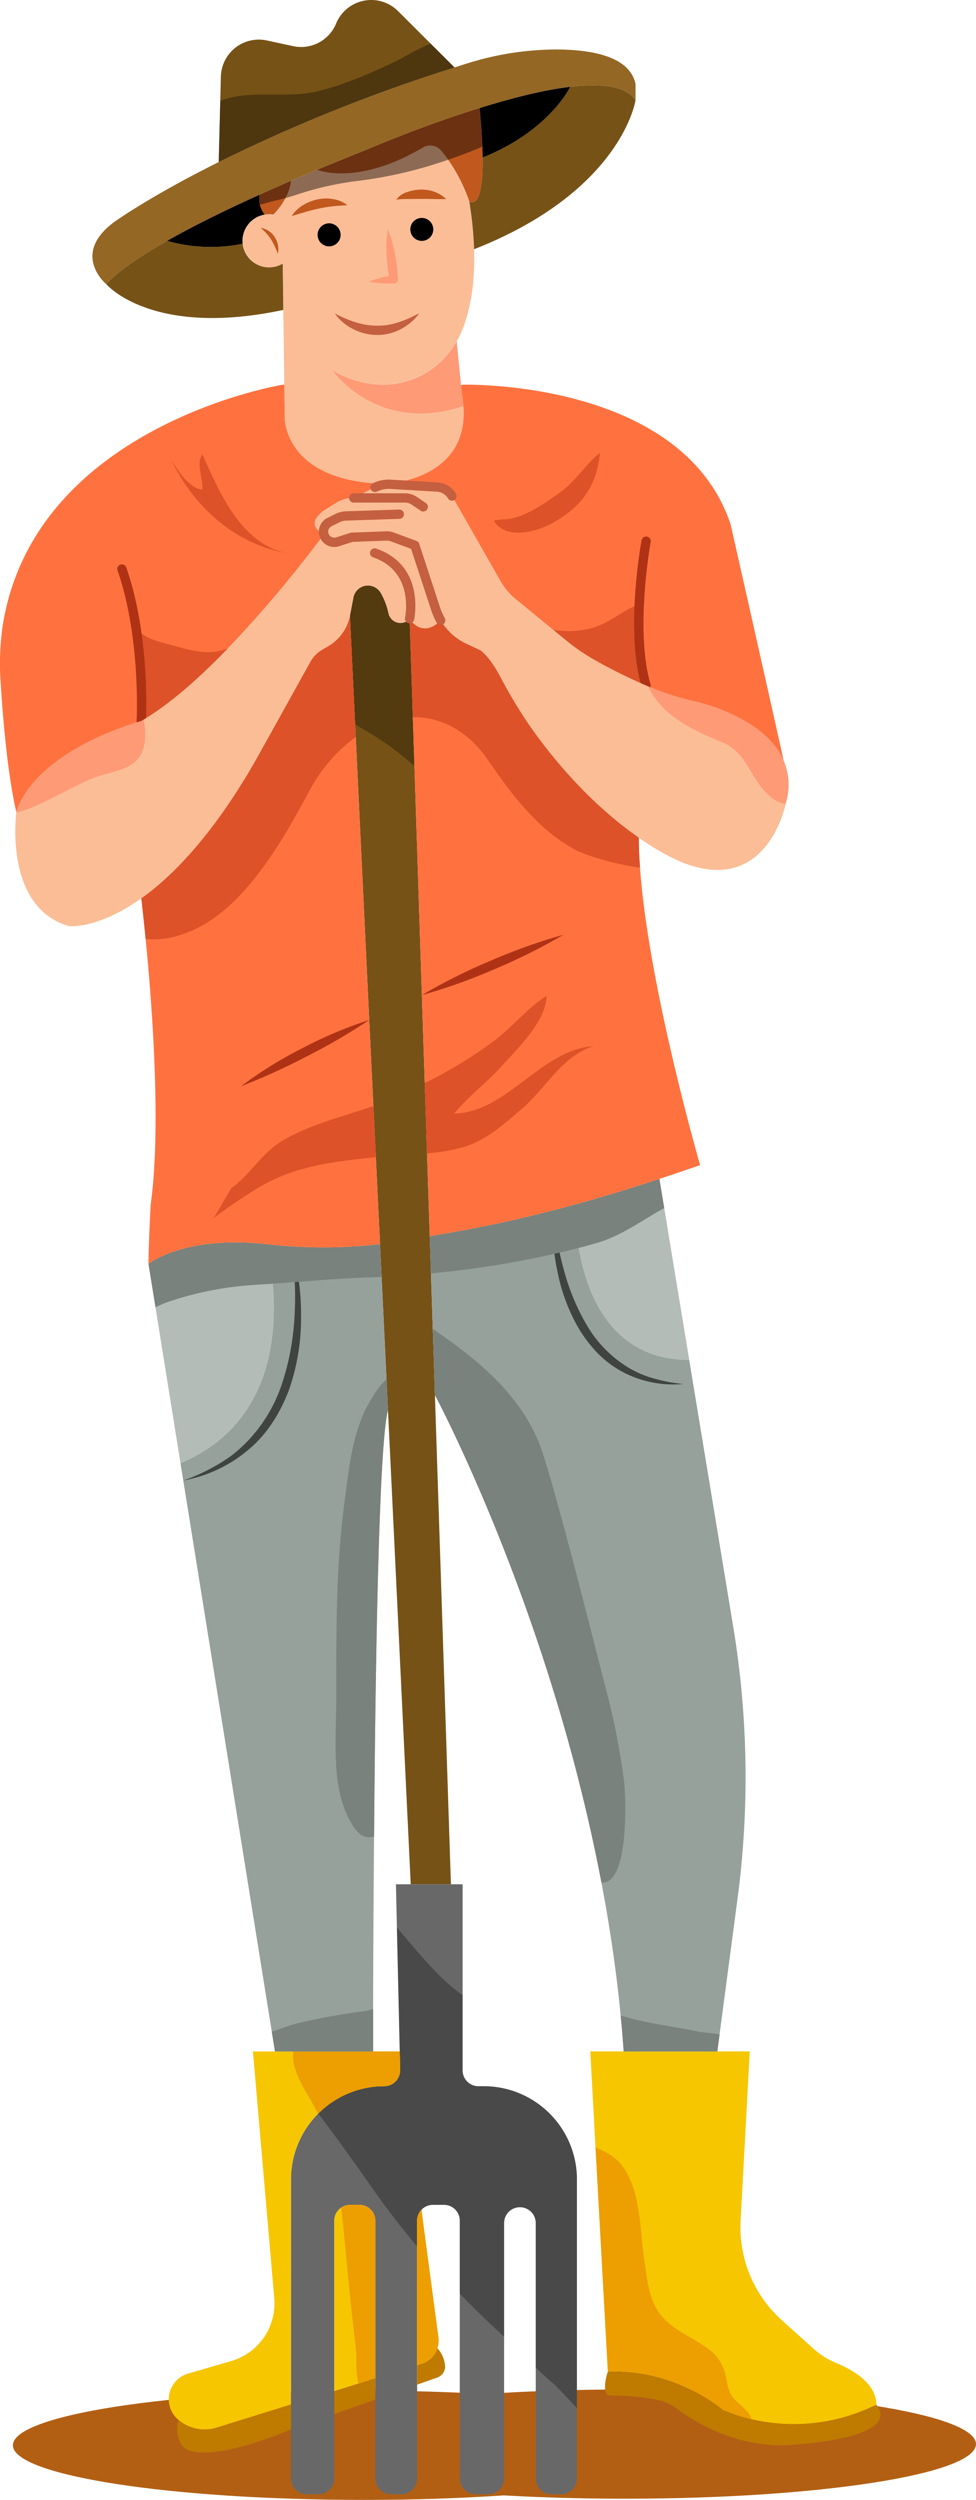 <svg id="Grupo_1113332" data-name="Grupo 1113332" xmlns="http://www.w3.org/2000/svg" xmlns:xlink="http://www.w3.org/1999/xlink" width="278.851" height="714.054" viewBox="0 0 278.851 714.054">
  <defs>
    <clipPath id="clip-path">
      <rect id="Rectángulo_405872" data-name="Rectángulo 405872" width="278.851" height="714.054" fill="none"/>
    </clipPath>
    <clipPath id="clip-path-3">
      <rect id="Rectángulo_405867" data-name="Rectángulo 405867" width="73.887" height="137.275" fill="none"/>
    </clipPath>
    <clipPath id="clip-path-4">
      <rect id="Rectángulo_405868" data-name="Rectángulo 405868" width="18.429" height="51.555" fill="none"/>
    </clipPath>
    <clipPath id="clip-path-5">
      <rect id="Rectángulo_405869" data-name="Rectángulo 405869" width="63.765" height="27.593" fill="none"/>
    </clipPath>
    <clipPath id="clip-path-6">
      <rect id="Rectángulo_405870" data-name="Rectángulo 405870" width="67.39" height="33.819" fill="none"/>
    </clipPath>
  </defs>
  <g id="Grupo_1113331" data-name="Grupo 1113331" clip-path="url(#clip-path)">
    <g id="Grupo_1113330" data-name="Grupo 1113330">
      <g id="Grupo_1113329" data-name="Grupo 1113329" clip-path="url(#clip-path)">
        <path id="Trazado_910605" data-name="Trazado 910605" d="M176.349,276.287c-14.2,0-27.71.462-39.952,1.29-10.785-.615-22.435-.953-34.594-.953-55.4,0-100.314,6.986-100.314,15.6s44.913,15.6,100.314,15.6c14.2,0,27.709-.462,39.952-1.289,10.785.615,22.435.953,34.594.953,55.4,0,100.312-6.986,100.312-15.6s-44.91-15.6-100.312-15.6" transform="translate(2.188 406.228)" fill="#b25f14"/>
        <path id="Trazado_910606" data-name="Trazado 910606" d="M115.347,302.157V387.58a4.524,4.524,0,0,1-4.521,4.521h-2.742a4.5,4.5,0,0,1-4.5-4.521V314.706a4.521,4.521,0,1,0-9.041,0V387.58a4.523,4.523,0,0,1-4.521,4.521H86.4a4.523,4.523,0,0,1-4.521-4.521V313.965a4.5,4.5,0,0,0-4.5-4.521H74.217a4.476,4.476,0,0,0-3.286,1.408,4.429,4.429,0,0,0-1.235,3.113V387.58a4.523,4.523,0,0,1-4.521,4.521H62.26a4.523,4.523,0,0,1-4.521-4.521V313.965a4.507,4.507,0,0,0-4.521-4.521H50.551a4.523,4.523,0,0,0-4.521,4.521V387.58A4.523,4.523,0,0,1,41.51,392.1H38.175a4.523,4.523,0,0,1-4.521-4.521V302.157a26.652,26.652,0,0,1,26.605-26.605,4.545,4.545,0,0,0,4.57-4.644l-.1-5.286L63.915,230.2l-.272-12.327H82.69v53.136a4.512,4.512,0,0,0,4.518,4.545h1.509A26.637,26.637,0,0,1,115.323,300.8c.025.445.025.914.025,1.359" transform="translate(49.482 320.337)" fill="#686868"/>
        <g id="Grupo_1113319" data-name="Grupo 1113319" transform="translate(90.941 550.534)" opacity="0.3" style="mix-blend-mode: overlay;isolation: isolate">
          <g id="Grupo_1113318" data-name="Grupo 1113318">
            <g id="Grupo_1113317" data-name="Grupo 1113317" clip-path="url(#clip-path-3)">
              <path id="Trazado_910607" data-name="Trazado 910607" d="M110.7,294.82v65.315c-2.594-2.668-5.039-5.509-7.287-7.46-1.556-1.334-3.038-2.693-4.471-4.051V307.369a4.521,4.521,0,1,0-9.041,0V339.8q-1.223-1.186-2.52-2.372-5.262-4.891-10.153-9.955V306.628a4.5,4.5,0,0,0-4.5-4.521H69.57a4.476,4.476,0,0,0-3.286,1.408,4.429,4.429,0,0,0-1.235,3.113v7.362c-4.447-5.286-8.7-10.771-12.747-16.576-5.039-7.189-10.153-14.377-15.489-21.393a26.557,26.557,0,0,1,18.8-7.806,4.545,4.545,0,0,0,4.57-4.644l-.1-5.286-.815-35.424c4.051,4.792,8.078,9.659,12.5,14.081a53.121,53.121,0,0,0,6.275,5.262V263.67a4.512,4.512,0,0,0,4.518,4.545h1.509a26.637,26.637,0,0,1,26.605,25.247c.025.445.025.914.025,1.359" transform="translate(-36.813 -222.86)"/>
            </g>
          </g>
        </g>
        <path id="Trazado_910608" data-name="Trazado 910608" d="M69.326,438.667H57.839l-6.5-135.472L49.07,255.814l-3.088-64.031-4.027-84.435L40.473,76.3l.988-5.138a4.233,4.233,0,0,1,4.15-3.458,4.284,4.284,0,0,1,3.73,2.223,19.6,19.6,0,0,1,2.149,5.731,3.536,3.536,0,0,0,5.929,1.729.255.255,0,0,0,.1-.2L58.9,119.255l2.124,65.439,2.248,68.848,1.482,45.4Z" transform="translate(59.508 99.54)" fill="#765216"/>
        <g id="Grupo_1113322" data-name="Grupo 1113322" transform="translate(99.982 167.24)" opacity="0.3" style="mix-blend-mode: overlay;isolation: isolate">
          <g id="Grupo_1113321" data-name="Grupo 1113321">
            <g id="Grupo_1113320" data-name="Grupo 1113320" clip-path="url(#clip-path-4)">
              <path id="Trazado_910609" data-name="Trazado 910609" d="M58.9,119.255c-2.446-2.1-4.916-4.1-7.46-5.953-2.693-1.952-6-3.9-9.486-5.953L40.473,76.3l.988-5.138a4.233,4.233,0,0,1,4.15-3.458,4.284,4.284,0,0,1,3.73,2.223,19.6,19.6,0,0,1,2.149,5.731,3.536,3.536,0,0,0,5.929,1.729.255.255,0,0,0,.1-.2Z" transform="translate(-40.474 -67.7)"/>
            </g>
          </g>
        </g>
        <path id="Trazado_910610" data-name="Trazado 910610" d="M28.4,294.707a11.674,11.674,0,0,1-7.515-2.737,8.778,8.778,0,0,0,.689,6.853,4.763,4.763,0,0,0,2.71,2.043c3.026.85,10.805,1.2,28.757-6.159v-7.144l-21.19,6.613a12.036,12.036,0,0,1-3.451.531m68.64-18.243a8.2,8.2,0,0,0-2.176-4.938,6.874,6.874,0,0,1-4.516,4.407l-1.275.4v5.575l5.79-2.043a3.32,3.32,0,0,0,2.2-3.081c0-.106-.027-.212-.027-.319M65.411,290.325l11.709-4.17v-6.107l-11.709,3.666Z" transform="translate(30.104 399.228)" fill="#bf7a00"/>
        <path id="Trazado_910611" data-name="Trazado 910611" d="M73.993,281.023H71.325a4.534,4.534,0,0,0-4.521,4.521v48.641l6.892-2.149,4.817-1.507V285.544a4.507,4.507,0,0,0-4.521-4.521M85.505,237.2H43.559l6.1,70.552c.049.494.049.988.049,1.482a17.1,17.1,0,0,1-12.3,16.378l-12.376,3.607a7.639,7.639,0,0,0-5.435,6.2,9.459,9.459,0,0,0-.074,1.161,7.548,7.548,0,0,0,2.767,5.855,11.67,11.67,0,0,0,7.51,2.742,11.857,11.857,0,0,0,3.434-.544l21.2-6.6v-64.3a26.488,26.488,0,0,1,7.707-18.7l.1-.1a26.557,26.557,0,0,1,18.8-7.806,4.545,4.545,0,0,0,4.57-4.644Zm11.042,81.669-4.842-36.437a4.429,4.429,0,0,0-1.235,3.113V326.8l1.285-.4a6.888,6.888,0,0,0,4.5-4.4,7.407,7.407,0,0,0,.3-3.137" transform="translate(28.705 348.758)" fill="#f6c600"/>
        <path id="Trazado_910612" data-name="Trazado 910612" d="M52.867,281.023H50.2a4.5,4.5,0,0,0-2.544.79c1.457,13.068,2.423,26.21,4.1,39.253.42,3.211-.074,7.485.815,10.968l4.817-1.507V285.544a4.507,4.507,0,0,0-4.521-4.521m22.554,37.845-4.842-36.437a4.429,4.429,0,0,0-1.235,3.113V326.8l1.287-.4a6.885,6.885,0,0,0,4.493-4.4,7.368,7.368,0,0,0,.3-3.137M34.021,237.2c-.892,4.521,3.061,10.721,4.963,13.982.741,1.285,1.433,2.569,2.026,3.854l.1-.1a26.563,26.563,0,0,1,18.8-7.806,4.545,4.545,0,0,0,4.568-4.644l-.1-5.286Z" transform="translate(49.831 348.758)" fill="#ed9e00"/>
        <path id="Trazado_910613" data-name="Trazado 910613" d="M147.491,283.684c7.861,10.116-25.57,11.578-25.57,11.578-15.481.583-27.564-7.49-31.333-10.358a13.047,13.047,0,0,0-4.489-2.255c-6.082-1.672-15.321-1.621-15.321-1.621-1.806-1.833,0-6.771,0-6.771,19.3-.956,32.821,10.859,32.821,10.859,23.394,10.146,43.892-1.433,43.892-1.433" transform="translate(102.885 403.162)" fill="#bf7a00"/>
        <path id="Trazado_910614" data-name="Trazado 910614" d="M149.993,338.088a52.976,52.976,0,0,1-35.647,4.175,48.141,48.141,0,0,1-8.253-2.742s-13.513-11.808-32.806-10.869l-3.113-56.595-.42-7.46-1.482-27.4h45.553l-2.619,48.344A35.7,35.7,0,0,0,122.916,313.9l9.167,8.251a23.242,23.242,0,0,0,6.618,4.125c4.372,1.8,11.292,5.657,11.292,11.808" transform="translate(100.383 348.758)" fill="#f6c600"/>
        <path id="Trazado_910615" data-name="Trazado 910615" d="M113.465,325.957a48.141,48.141,0,0,1-8.253-2.742S91.7,311.406,72.406,312.345L69.293,255.75l-.42-7.46c2.94,1.26,5.879,2.816,7.781,5.459,5.237,7.238,4.891,18.28,6.151,26.729.842,5.509,1.285,11.808,5.064,16.131,3.483,3.953,8.35,5.781,12.549,8.794a12.656,12.656,0,0,1,5.361,6.991c.494,1.532.618,3.187,1.087,4.743,1.013,3.285,2.94,4,5.138,6.4a6.043,6.043,0,0,1,1.46,2.421" transform="translate(101.265 365.064)" fill="#ed9e00"/>
        <path id="Trazado_910616" data-name="Trazado 910616" d="M99.129,188.014c-22.233,0-29.325-18.849-31.573-31.991a68.071,68.071,0,0,1-1.038-12.4c7.436-2.05,15.439-4.447,24.086-7.312l1.383,8.325Z" transform="translate(97.79 200.418)" fill="#b3bcb7"/>
        <path id="Trazado_910617" data-name="Trazado 910617" d="M178.8,259.871l-12.574-76.209c-22.233,0-29.323-18.849-31.571-31.991a68.071,68.071,0,0,1-1.038-12.4,381.49,381.49,0,0,1-41.5,9.041h-.025l.346,10.622.519,15.835.618,18.947s32.658,60.868,47.554,139.177c2.347,12.3,4.249,25.049,5.509,38.043.346,3.409.618,6.818.865,10.252h26.753l.642-4.867,5.138-38.809a263.878,263.878,0,0,0-1.235-77.642m-99.06-70.626-1.408-29.3-.445-9.362c-1.433.148-1.532.148-2.841.321a142.737,142.737,0,0,1-29.767-.321A70.966,70.966,0,0,1,47.207,161.9c1.359,14.871-.469,40.316-26.334,51.259L46.96,375.531l.914,5.657H75.912V369.133c.025-11.191.1-29.15.272-49.332.371-49.431,1.383-112.251,3.977-121.836Z" transform="translate(30.69 204.77)" fill="#96a19b"/>
        <path id="Trazado_910618" data-name="Trazado 910618" d="M26.314,206.71l-7.142-44.515-2-12.4s10.076-8.177,33.544-5.657a70.771,70.771,0,0,1,1.929,11.314c1.356,14.871-.469,40.316-26.334,51.259" transform="translate(25.251 211.218)" fill="#b3bcb7"/>
        <path id="Trazado_910619" data-name="Trazado 910619" d="M52.23,144.1a74.735,74.735,0,0,1,2.616,20.415A62.124,62.124,0,0,1,51.445,185c-2.438,6.527-6.238,12.747-11.662,17.235A40.084,40.084,0,0,1,21.2,211.016a54.936,54.936,0,0,0,9.259-4.229,45.93,45.93,0,0,0,4.249-2.7,42.491,42.491,0,0,0,3.8-3.261,43.227,43.227,0,0,0,10.617-16.67,72.3,72.3,0,0,0,3.831-19.7,90.488,90.488,0,0,0,.091-10.16,96.908,96.908,0,0,0-.818-10.19" transform="translate(31.168 211.876)" fill="#404441"/>
        <path id="Trazado_910620" data-name="Trazado 910620" d="M64.038,139.952c.3,2.888.665,5.751,1.228,8.577a81.585,81.585,0,0,0,1.885,8.389,62.828,62.828,0,0,0,6.477,15.674,34.586,34.586,0,0,0,11.509,11.984,28.73,28.73,0,0,0,7.727,3.379,43.036,43.036,0,0,0,8.461,1.581A31.051,31.051,0,0,1,84.2,186.228a29.78,29.78,0,0,1-7.216-5.3,39.453,39.453,0,0,1-5.469-7.065,52.427,52.427,0,0,1-6.2-16.507,64.419,64.419,0,0,1-1.272-17.408" transform="translate(93.943 205.773)" fill="#404441"/>
        <path id="Trazado_910621" data-name="Trazado 910621" d="M80.487,155.257a142.737,142.737,0,0,1-29.767-.321c-23.468-2.52-33.547,5.657-33.547,5.657l2,12.4a32.523,32.523,0,0,1,3.335-1.457A94.629,94.629,0,0,1,47.336,166.6c1.779-.1,3.533-.222,5.311-.346,9.14-.642,18.256-1.482,27.346-1.8l3.78-.148-.445-9.362c-1.433.148-1.532.148-2.841.321m82.657-18.947c-8.646,2.866-16.65,5.262-24.086,7.312a381.49,381.49,0,0,1-41.5,9.041h-.025l.346,10.622a267.44,267.44,0,0,0,42.218-7.263c1.655-.42,3.286-.865,4.916-1.334,7.312-2.075,13.266-6.645,19.515-10.054Z" transform="translate(25.25 200.418)" fill="#79827d"/>
        <path id="Trazado_910622" data-name="Trazado 910622" d="M98.224,311.765c-14.9-78.309-47.554-139.177-47.554-139.177l-.618-18.947C62.5,162.261,74.114,171.426,80.24,185.8c3.829,9.041,17.391,63.611,19.441,71.343a207.019,207.019,0,0,1,4.941,25.123c.79,5.756,1.359,30.484-6.4,29.5" transform="translate(73.594 225.899)" fill="#79827d"/>
        <path id="Trazado_910623" data-name="Trazado 910623" d="M60.385,232.32v12.055H32.347l-.914-5.657c2.4-.716,4.99-1.779,6.695-2.223a179.568,179.568,0,0,1,19.515-3.582c.593-.074,1.581-.321,2.742-.593" transform="translate(46.216 341.583)" fill="#79827d"/>
        <path id="Trazado_910624" data-name="Trazado 910624" d="M100.044,238.435,99.4,243.3H72.646c-.245-3.434-.516-6.843-.862-10.252,1.532.42,3.036.889,4.521,1.235,5.877,1.383,11.855,2.149,17.784,3.36,1.581.321,3.854.42,5.956.79" transform="translate(105.545 342.656)" fill="#79827d"/>
        <path id="Trazado_910625" data-name="Trazado 910625" d="M53.8,168.22c-2.6,9.585-3.609,72.4-3.977,121.836-2.72.79-4.573-.692-6.176-3.261-6.349-9.98-4.622-24.777-4.622-36.091,0-18.9-.148-37.722,2.374-56.422,1.159-8.7,1.949-17.193,5.531-25.3.716-1.532,3.755-7.386,6.448-9.486Z" transform="translate(57.057 234.515)" fill="#79827d"/>
        <path id="Trazado_910626" data-name="Trazado 910626" d="M53.63,80.966a28.884,28.884,0,0,0,13.191,4.15A24.75,24.75,0,0,0,90.711,69.8c2.221-5.41,3.851-12.969,3.505-23.369a110.069,110.069,0,0,0-1.381-13.686,47.789,47.789,0,0,0-6.03-11.858,30.09,30.09,0,0,0-2.1-2.693,4.047,4.047,0,0,0-5.114-.791C60.67,28.6,49.358,23.754,49.358,23.754c-2.572,1.062-5.042,2.1-7.362,3.113v.025a13.3,13.3,0,0,1-1.63,4.941,19.71,19.71,0,0,1-2.053,3.063,15.032,15.032,0,0,1-1.455,1.63,8.123,8.123,0,0,0-2.05-.025c-.124.025-.3.025-.42.049a7.6,7.6,0,0,0,2.1,15.044,7.268,7.268,0,0,0,2.866-.939h.2L39.7,63.822l.294,21.319.1,9.288s-.447,18.354,28.8,19.046c0,0,23.863-.914,22.26-22.183C67.118,99.345,54.272,81.88,53.63,80.966M79.3,44.06a3.273,3.273,0,1,1,0-6.546,3.273,3.273,0,0,1,0,6.546M49.507,42.331a3.286,3.286,0,1,1,3.283,3.31,3.3,3.3,0,0,1-3.283-3.31" transform="translate(41.238 24.738)" fill="#fbbd96"/>
        <path id="Trazado_910627" data-name="Trazado 910627" d="M75.529,54.742a23.764,23.764,0,0,1,.4,3.239c-24.031,8.073-36.882-9.4-37.519-10.3a28.985,28.985,0,0,0,13.169,4.143A24.466,24.466,0,0,0,74.015,39.473l1.223,12.455Z" transform="translate(56.472 58.038)" fill="#fe9a76"/>
        <path id="Trazado_910628" data-name="Trazado 910628" d="M83.98,26.62c.2,15.81-3.831,12.5-3.831,12.5a47.711,47.711,0,0,0-6.028-11.858,30.09,30.09,0,0,0-2.1-2.693,4.047,4.047,0,0,0-5.114-.791C47.988,34.97,36.674,30.128,36.674,30.128c4.348-1.8,8.967-3.681,13.93-5.657,0,0,15.368-6.67,32.487-11.981.445,4.348.689,7.979.813,11.042.049,1.112.077,2.124.077,3.088" transform="translate(53.922 18.364)" fill="#c1581e"/>
        <path id="Trazado_910629" data-name="Trazado 910629" d="M39.127,20.89v.025a13.255,13.255,0,0,1-1.63,4.941,18.269,18.269,0,0,1-2.026,3.063,15.183,15.183,0,0,1-1.457,1.63,8.123,8.123,0,0,0-2.05-.025c-.124.025-.3.025-.42.049a6.5,6.5,0,0,1-1.359-2.841,7.318,7.318,0,0,1-.124-2.816c2.841-1.309,5.855-2.619,9.066-4.027" transform="translate(44.08 30.715)" fill="#c1581e"/>
        <path id="Trazado_910630" data-name="Trazado 910630" d="M50.751,25.2a3.279,3.279,0,1,1-3.293,3.266A3.263,3.263,0,0,1,50.751,25.2" transform="translate(69.778 37.049)"/>
        <path id="Trazado_910631" data-name="Trazado 910631" d="M40.023,25.822a3.293,3.293,0,1,1-3.293,3.293,3.292,3.292,0,0,1,3.293-3.293" transform="translate(54.005 37.966)"/>
        <path id="Trazado_910632" data-name="Trazado 910632" d="M38.719,36.248c4,2.065,8,3.51,12.072,3.481a18.152,18.152,0,0,0,6.033-.944,28.807,28.807,0,0,0,2.987-1.124c1-.425,1.937-.988,3.019-1.413a15.183,15.183,0,0,1-5.2,4.447,14.138,14.138,0,0,1-6.853,1.69,15.162,15.162,0,0,1-6.838-1.7,14.247,14.247,0,0,1-5.215-4.437" transform="translate(56.929 53.296)" fill="#c45f3f"/>
        <path id="Trazado_910633" data-name="Trazado 910633" d="M45.835,24.782a5.971,5.971,0,0,1,3.256-2.2,12.076,12.076,0,0,1,3.834-.657,10.021,10.021,0,0,1,7.169,2.7c-2.653.067-4.859-.089-7.159-.044-1.141-.02-2.285.025-3.468.035a24.7,24.7,0,0,0-3.631.17" transform="translate(67.392 32.235)" fill="#c1581e"/>
        <path id="Trazado_910634" data-name="Trazado 910634" d="M42.653,41.47A33.291,33.291,0,0,1,49.681,39.6l-1.067,1.327a49.724,49.724,0,0,1-.867-7.129,33.115,33.115,0,0,1,.324-7.273,32.982,32.982,0,0,1,2.048,6.986,49.786,49.786,0,0,1,.86,7.132l.01.175a1.1,1.1,0,0,1-1.047,1.151h-.03a33.145,33.145,0,0,1-7.258-.494" transform="translate(62.713 38.993)" fill="#fe9a76"/>
        <path id="Trazado_910635" data-name="Trazado 910635" d="M33.742,27.972a9.508,9.508,0,0,1,3.169-3.085,12.909,12.909,0,0,1,4.135-1.665,11.606,11.606,0,0,1,4.484-.1,9.131,9.131,0,0,1,4.091,1.714c-1.509.178-2.846.178-4.172.358a31.439,31.439,0,0,0-3.856.62c-2.559.5-5.012,1.317-7.851,2.154" transform="translate(49.611 33.744)" fill="#c1581e"/>
        <path id="Trazado_910636" data-name="Trazado 910636" d="M30.14,26.346a5.779,5.779,0,0,1,4.044,2.67,6.245,6.245,0,0,1,.87,4.77,20.308,20.308,0,0,0-1.9-4.1,14.825,14.825,0,0,0-3.009-3.342" transform="translate(44.315 38.737)" fill="#c1581e"/>
        <g id="Grupo_1113325" data-name="Grupo 1113325" transform="translate(74.062 30.854)" opacity="0.44">
          <g id="Grupo_1113324" data-name="Grupo 1113324">
            <g id="Grupo_1113323" data-name="Grupo 1113323" clip-path="url(#clip-path-5)">
              <path id="Trazado_910637" data-name="Trazado 910637" d="M39.126,33.241c-3.211,1.408-6.223,2.717-9.064,4.027a7.318,7.318,0,0,0,.124,2.816c1.285-.222,2.643-.766,3.73-1.013,1.208-.247,2.394-.543,3.579-.865a13.211,13.211,0,0,0,1.63-4.941ZM92.931,12.49C75.812,17.8,60.444,24.471,60.444,24.471c-4.963,1.976-9.585,3.854-13.93,5.657-2.572,1.062-5.042,2.1-7.362,3.113v.025a13.3,13.3,0,0,1-1.63,4.941c1.134-.321,2.248-.667,3.382-1.038a88.5,88.5,0,0,1,17.838-3.928,125.591,125.591,0,0,0,25.219-5.978c3.335-1.136,6.6-2.4,9.782-3.73-.124-3.063-.371-6.695-.813-11.042" transform="translate(-29.98 -12.49)"/>
            </g>
          </g>
        </g>
        <path id="Trazado_910638" data-name="Trazado 910638" d="M165.859,15.6v4.622c-2.735-4.118-9.824-4.862-18.668-3.822-7.858.926-17.1,3.315-25.889,6.05C104.176,27.76,88.8,34.425,88.8,34.425c-4.965,1.969-9.585,3.854-13.915,5.657-2.574,1.062-5.044,2.1-7.381,3.108-3.211,1.406-6.24,2.735-9.081,4.034C46.9,52.431,38.347,56.811,32.028,60.4,17.211,68.812,14.689,72.8,14.689,72.8S4.333,64.271,16.947,54.978c0,0,9.9-7.169,29.819-17.1a474.439,474.439,0,0,1,67.393-27.028c1.117-.348,2.231-.719,3.347-1.062A85.867,85.867,0,0,1,142.757,5.72c10.143-.022,21.455,1.808,23.1,9.879" transform="translate(15.716 8.41)" fill="#946724"/>
        <path id="Trazado_910639" data-name="Trazado 910639" d="M101.777,14.115S97.953,40,55.706,56.654h-.052a106.146,106.146,0,0,0-1.381-13.676s4.036,3.293,3.824-12.507h.025c19.093-7.646,24.987-20.18,24.987-20.18,8.844-1.035,15.934-.291,18.668,3.824" transform="translate(79.798 14.516)" fill="#765216"/>
        <path id="Trazado_910640" data-name="Trazado 910640" d="M81.356,10.042s-5.894,12.534-24.987,20.18h-.027c-.025-3.612-.292-8.231-.874-14.125,8.789-2.735,18.028-5.126,25.889-6.055" transform="translate(81.554 14.765)"/>
        <path id="Trazado_910641" data-name="Trazado 910641" d="M92.684,19.268a471.878,471.878,0,0,0-67.39,27.025l.445-17.465.173-6.942A10.853,10.853,0,0,1,39.078,11.561l7.411,1.606A10.812,10.812,0,0,0,58.841,6.719,10.848,10.848,0,0,1,76.528,3.162l9.335,9.313Z" transform="translate(37.19)" fill="#765216"/>
        <path id="Trazado_910642" data-name="Trazado 910642" d="M62.681,34.439l.158,13.172h-.185c-37.44,7.912-50.345-7.357-50.345-7.357s2.522-3.982,17.339-12.4a45.843,45.843,0,0,0,21.588.823,7.582,7.582,0,0,0,8.392,6.692,6.906,6.906,0,0,0,2.868-.929Z" transform="translate(18.098 40.953)" fill="#765216"/>
        <path id="Trazado_910643" data-name="Trazado 910643" d="M45.722,22.522a7.386,7.386,0,0,0,1.487,5.657,7.614,7.614,0,0,0-6.294,8.337,45.881,45.881,0,0,1-21.588-.823c6.322-3.587,14.871-7.967,26.4-13.172" transform="translate(28.417 33.114)"/>
        <g id="Grupo_1113328" data-name="Grupo 1113328" transform="translate(62.483 12.475)" opacity="0.34" style="mix-blend-mode: overlay;isolation: isolate">
          <g id="Grupo_1113327" data-name="Grupo 1113327">
            <g id="Grupo_1113326" data-name="Grupo 1113326" clip-path="url(#clip-path-6)">
              <path id="Trazado_910644" data-name="Trazado 910644" d="M92.684,11.843a471.878,471.878,0,0,0-67.39,27.025L25.739,21.4c8.5-3.384,18.574-.568,27.544-2.693,7.584-1.779,15.017-5.039,22.033-8.35,2.742-1.285,6.695-3.8,10.548-5.311Z" transform="translate(-25.293 -5.05)"/>
            </g>
          </g>
        </g>
        <path id="Trazado_910645" data-name="Trazado 910645" d="M107.393,265.133l-.716-14.6-1.186-24.6-3.854-80.8-1.655-34.683a12.977,12.977,0,0,1-6.225,8.745l-1.7.988a9.119,9.119,0,0,0-3.31,3.335L73.179,151.524C61,172.867,49.513,184.675,40.373,191.2c.049.4.568,4.792,1.235,11.61,1.8,18.206,4.523,53.581,1.457,75.69,0,0-.64,11.561-.64,17.119,0,0,10.076-8.177,33.544-5.657a142.737,142.737,0,0,0,29.767.321c1.309-.173,1.408-.173,2.841-.321Zm75.468-82.706c-.222-3.014-.346-5.879-.346-8.572-8.374-5.83-19.985-15.934-31.373-32.262a134.286,134.286,0,0,1-8.127-13.587c-1.433-2.668-3.533-6.052-5.83-7.707l-4.125-1.927a16.683,16.683,0,0,1-7.139-6.571c-5.459,5.41-8.893-.469-8.893-.469l.914,28.137,2.594,79.371.815,25.123L122.017,264l.766,23.69h.025a381.489,381.489,0,0,0,41.5-9.041c7.436-2.05,15.439-4.447,24.086-7.312,3.755-1.21,7.633-2.544,11.635-3.952,0,0-14.772-51.037-17.169-84.954m25.914-97.948c-13.76-41.6-76.308-39.994-76.308-39.994l-.766.074.3,2.816a22.523,22.523,0,0,1,.4,3.261C134,71.905,110.135,72.819,110.135,72.819c-29.249-.692-28.8-19.046-28.8-19.046l-.1-9.288h-.469S10.136,56,.823,112.962a74.756,74.756,0,0,0-.667,16.106c.543,8.893,1.828,25.889,4.521,37.549,0,0,3.211-16.032,35.375-25.963.1-.025.222-.074.321-.1,8-4.619,16.724-12.426,24.678-20.652A346.02,346.02,0,0,0,92.546,87.246a1.661,1.661,0,0,1-.074-.445l-1.21-.568a2.412,2.412,0,0,1-.988-3.434,8.518,8.518,0,0,1,2.693-2.619L96.1,78.229a9.725,9.725,0,0,1,4.965-1.408l6.1-3.014a8.574,8.574,0,0,1,2.964-.815,4.723,4.723,0,0,1,1.309-.074l13.537.815a5.174,5.174,0,0,1,4.15,2.569l13.933,24.431a18.582,18.582,0,0,0,4.274,5.015l10.647,8.72.025.025,4.1,3.335a55.288,55.288,0,0,0,7.51,5.138,147.345,147.345,0,0,0,14.328,7.164l.667.3a78.386,78.386,0,0,0,14.229,4.62s19.614,4.224,25.049,16.8c-1.408-6.645-15.118-67.365-15.118-67.365" transform="translate(-0.001 65.395)" fill="#ff723f"/>
        <path id="Trazado_910646" data-name="Trazado 910646" d="M89.205,108.085a162.214,162.214,0,0,1-19.688,9.837,159.888,159.888,0,0,1-20.726,7.4,159.4,159.4,0,0,1,19.688-9.837,161.152,161.152,0,0,1,20.726-7.4" transform="translate(71.738 158.919)" fill="#af3215"/>
        <path id="Trazado_910647" data-name="Trazado 910647" d="M27.873,136.891a116.087,116.087,0,0,1,17.581-10.916,121.616,121.616,0,0,1,19.063-8.043,168.011,168.011,0,0,1-17.848,10.4,185.58,185.58,0,0,1-18.8,8.557" transform="translate(40.982 173.395)" fill="#af3215"/>
        <path id="Trazado_910648" data-name="Trazado 910648" d="M75.95,71.18l1.655,34.683A44.893,44.893,0,0,0,64.389,121.2c-7.263,13.513-17.366,31.422-31.225,38.809-4.817,2.569-10.252,4.125-15.585,3.533-.669-6.818-1.188-11.215-1.235-11.61,9.138-6.522,20.625-18.33,32.8-39.673L64.71,84.248a9.119,9.119,0,0,1,3.31-3.335l1.7-.988A12.977,12.977,0,0,0,75.95,71.18" transform="translate(24.031 104.657)" fill="#dd5228"/>
        <path id="Trazado_910649" data-name="Trazado 910649" d="M113.207,142.636c-7.658-1.013-15.637-3.557-18.4-5.039-10.968-5.879-18.552-16.23-25.345-26.111C64.64,104.469,57.081,99.5,48.287,99.677L47.373,71.54s3.434,5.879,8.893.469a16.683,16.683,0,0,0,7.139,6.571l4.125,1.927c2.3,1.655,4.4,5.039,5.83,7.707A134.285,134.285,0,0,0,81.488,101.8c11.388,16.329,23,26.432,31.373,32.262,0,2.693.124,5.558.346,8.572" transform="translate(69.653 105.186)" fill="#dd5228"/>
        <path id="Trazado_910650" data-name="Trazado 910650" d="M70.354,127.89l.716,14.6c-11.709,1.235-23,2.421-33.374,8.6A155.614,155.614,0,0,0,24.7,159.905c1.556-2.421,2.767-4.867,5.114-8.6,5.114-3.533,8.572-9.931,14.377-13.414,7.979-4.768,17.317-6.942,26.161-10" transform="translate(36.321 188.038)" fill="#dd5228"/>
        <path id="Trazado_910651" data-name="Trazado 910651" d="M97.393,129.517C88.45,132.21,83.707,141.6,76.914,147.4c-4.768,4.1-9.61,8.473-15.637,10.622A46.376,46.376,0,0,1,49.79,160.1l-.667-20.034a127.03,127.03,0,0,0,20.182-12.327c4.965-3.829,9.461-9.387,14.649-12.6-.124,7.263-8.4,15.168-13.019,20.281-4.175,4.644-9.634,8.671-13.364,13.34,14.921-.2,24.851-18.305,39.821-19.244" transform="translate(72.226 169.292)" fill="#dd5228"/>
        <path id="Trazado_910652" data-name="Trazado 910652" d="M41.96,78.8C34.005,87.03,25.285,94.836,17.284,99.455c-.1.025-.225.074-.324.1-.346-4.891.2-10.079,0-15.143-.173-3.878-1.581-7.831-1.186-11.981,1.334,3.533,7.979,4.718,11.166,5.608,3.705,1.038,7.46,2.075,11.363,1.63A28.963,28.963,0,0,0,41.96,78.8" transform="translate(23.091 106.495)" fill="#dd5228"/>
        <path id="Trazado_910653" data-name="Trazado 910653" d="M89.9,92.515a147.141,147.141,0,0,1-14.33-7.164,55.288,55.288,0,0,1-7.51-5.138l-4.1-3.335a25.923,25.923,0,0,0,10.546-.371c5.114-1.21,8.5-4.545,12.922-6.448,1.776,5.435.689,12.475,1.529,18.231a42.478,42.478,0,0,0,.941,4.224" transform="translate(94.047 103.01)" fill="#dd5228"/>
        <path id="Trazado_910654" data-name="Trazado 910654" d="M19.812,54.111c6.3,13.268,18.147,24.051,33.013,26.642C39.55,77.979,33.574,63.271,28.688,52.542c-1.994,2.784.39,6.895-.052,10.057-3.906-.425-7.233-5.889-8.824-8.488" transform="translate(29.13 77.253)" fill="#dd5228"/>
        <path id="Trazado_910655" data-name="Trazado 910655" d="M57.121,71.785c1.215-.548,3.345-.316,4.921-.652,4.965-1.057,9.634-4.4,13.718-7.273,4.711-3.313,7.436-8.14,11.672-11.5-.963,9.7-5.41,15.659-14,20.274-4.491,2.413-13.016,4.565-16.307-.852" transform="translate(83.986 76.99)" fill="#dd5228"/>
        <path id="Trazado_910656" data-name="Trazado 910656" d="M76.771,105.931a1.327,1.327,0,0,1-1.272-.949c-4.738-15.921-.227-40.807-.035-41.857a1.329,1.329,0,0,1,2.614.482c-.047.252-4.587,25.311-.035,40.617a1.324,1.324,0,0,1-.894,1.65,1.265,1.265,0,0,1-.378.057" transform="translate(107.833 91.21)" fill="#af3215"/>
        <path id="Trazado_910657" data-name="Trazado 910657" d="M20.434,111.379l-.072,0a1.326,1.326,0,0,1-1.255-1.4c.012-.237,1.206-23.952-5.477-42.986a1.327,1.327,0,0,1,2.5-.877c6.86,19.538,5.677,43.016,5.622,44.006a1.327,1.327,0,0,1-1.324,1.255" transform="translate(19.93 95.905)" fill="#af3215"/>
        <path id="Trazado_910658" data-name="Trazado 910658" d="M171.047,146.881s-.025.173-.1.494c-.842,3.656-6.892,25.79-29.77,16.551A64.326,64.326,0,0,1,129,156.935c-8.374-5.83-19.982-15.934-31.371-32.262A134.283,134.283,0,0,1,89.5,111.086c-1.433-2.668-3.533-6.052-5.83-7.707l-4.125-1.927a16.683,16.683,0,0,1-7.139-6.571A17.347,17.347,0,0,1,71,91.719l-6-18.28-6.472-2.4a4.046,4.046,0,0,0-1.63-.272l-9.906.371L42.937,72.45a3.065,3.065,0,0,1-3.9-2.124,1.661,1.661,0,0,1-.074-.445l-1.21-.568a2.412,2.412,0,0,1-.988-3.434,8.518,8.518,0,0,1,2.693-2.619l3.137-1.952A9.725,9.725,0,0,1,47.556,59.9l6.1-3.014a8.575,8.575,0,0,1,2.964-.815A4.723,4.723,0,0,1,57.931,56l13.537.815a5.174,5.174,0,0,1,4.15,2.569L89.551,83.814a18.582,18.582,0,0,0,4.274,5.015l14.77,12.08a55.442,55.442,0,0,0,7.51,5.138,145.7,145.7,0,0,0,14.995,7.46c.173.074.324.124.5.2a77.359,77.359,0,0,0,13.732,4.422s19.617,4.224,25.049,16.8v.049a17.474,17.474,0,0,1,.669,11.907" transform="translate(53.514 82.315)" fill="#fbbd96"/>
        <path id="Trazado_910659" data-name="Trazado 910659" d="M123.32,86.345c-5.459,5.41-8.893-.469-8.893-.469a.255.255,0,0,1-.1.2,3.536,3.536,0,0,1-5.929-1.729,19.6,19.6,0,0,0-2.149-5.731,4.284,4.284,0,0,0-3.73-2.223,4.233,4.233,0,0,0-4.15,3.458l-.988,5.138a12.977,12.977,0,0,1-6.225,8.745l-1.7.988a9.119,9.119,0,0,0-3.31,3.335L70.579,126.068C58.4,147.411,46.913,159.219,37.773,165.741c-12.426,8.868-20.652,7.954-20.652,7.954C-.912,168.433,1.808,143.384,2.053,141.309a.691.691,0,0,0,.025-.148s3.236-16.131,35.7-26.062c.222-.124.472-.272.694-.42,23-13.71,51.479-52.889,51.479-52.889a3.065,3.065,0,0,0,3.9,2.124L97.9,62.605l9.906-.371a4.046,4.046,0,0,1,1.63.272l6.472,2.4,6,18.28a17.348,17.348,0,0,0,1.408,3.162" transform="translate(2.599 90.851)" fill="#fbbd96"/>
        <path id="Trazado_910660" data-name="Trazado 910660" d="M54.106,84.829a1.312,1.312,0,0,1-.257-.025A1.329,1.329,0,0,1,52.8,83.246c.267-1.354,2.27-13.34-9.113-17.263a1.327,1.327,0,0,1,.865-2.51c13.508,4.657,11.166,18.7,10.855,20.284a1.326,1.326,0,0,1-1.3,1.072" transform="translate(62.92 93.219)" fill="#c45f3f"/>
        <path id="Trazado_910661" data-name="Trazado 910661" d="M61.563,62.242a1.307,1.307,0,0,1-.741-.227l-2.522-1.7a3.429,3.429,0,0,0-1.994-.623H41.7a1.328,1.328,0,0,1,0-2.656h14.6a6.06,6.06,0,0,1,3.5,1.089l2.5,1.687a1.328,1.328,0,0,1-.744,2.428" transform="translate(59.364 83.862)" fill="#c45f3f"/>
        <path id="Trazado_910662" data-name="Trazado 910662" d="M71.694,91.9a1.329,1.329,0,0,1-1.156-.672,19.119,19.119,0,0,1-1.512-3.394L63.22,70.137,57.346,67.97a2.95,2.95,0,0,0-1.1-.185l-9.733.366L42.623,69.4a4.458,4.458,0,0,1-3.466-.331A4.35,4.35,0,0,1,37.03,66.35a2.5,2.5,0,0,1-.119-.645,2.877,2.877,0,0,1-.03-.467,4.366,4.366,0,0,1,2.431-3.923L41.6,60.174a7.12,7.12,0,0,1,2.942-.751c3.048-.106,14.9-.5,15.309-.5a1.328,1.328,0,1,1,0,2.656c-.427,0-11.072.358-15.222.5a4.476,4.476,0,0,0-1.84.472L40.5,63.692a1.723,1.723,0,0,0-.966,1.546,1.367,1.367,0,0,1,.027.319,1.8,1.8,0,0,0,.872,1.178,1.757,1.757,0,0,0,1.381.131l4.059-1.3a1.344,1.344,0,0,1,.356-.062l9.906-.373a5.444,5.444,0,0,1,2.127.346l6.48,2.391a1.324,1.324,0,0,1,.8.833l6,18.3a16.541,16.541,0,0,0,1.3,2.917A1.329,1.329,0,0,1,71.694,91.9" transform="translate(54.228 86.629)" fill="#c45f3f"/>
        <path id="Trazado_910663" data-name="Trazado 910663" d="M66.136,61.494a1.327,1.327,0,0,1-1.146-.655,3.859,3.859,0,0,0-3.08-1.922l-13.537-.8a3.977,3.977,0,0,0-.978.032,7.469,7.469,0,0,0-2.653.719,1.327,1.327,0,1,1-1.131-2.4,9.714,9.714,0,0,1,3.436-.946,6.041,6.041,0,0,1,1.485-.054l13.54.8a6.509,6.509,0,0,1,5.207,3.226,1.324,1.324,0,0,1-.469,1.816,1.3,1.3,0,0,1-.672.185" transform="translate(62.997 81.529)" fill="#c45f3f"/>
        <path id="Trazado_910664" data-name="Trazado 910664" d="M36.762,94.292C34,97.8,28.141,98.244,24.117,99.825c-6.574,2.594-14.822,8.029-22.233,10a.691.691,0,0,0,.025-.148S5.142,93.551,37.6,83.62c.222-.124.469-.272.692-.42.667,3.878.741,8.2-1.532,11.092" transform="translate(2.77 122.33)" fill="#fe9a76"/>
        <path id="Trazado_910665" data-name="Trazado 910665" d="M114.385,112.526s-.025.173-.1.494a8.6,8.6,0,0,1-4.051-1.9c-6.176-4.792-6.448-12.747-14.377-15.909C85.7,91.133,78.565,86.835,74.934,79.35a77.359,77.359,0,0,0,13.732,4.422s19.617,4.224,25.049,16.8v.049a17.474,17.474,0,0,1,.669,11.907" transform="translate(110.176 116.669)" fill="#fe9a76"/>
      </g>
    </g>
  </g>
</svg>
